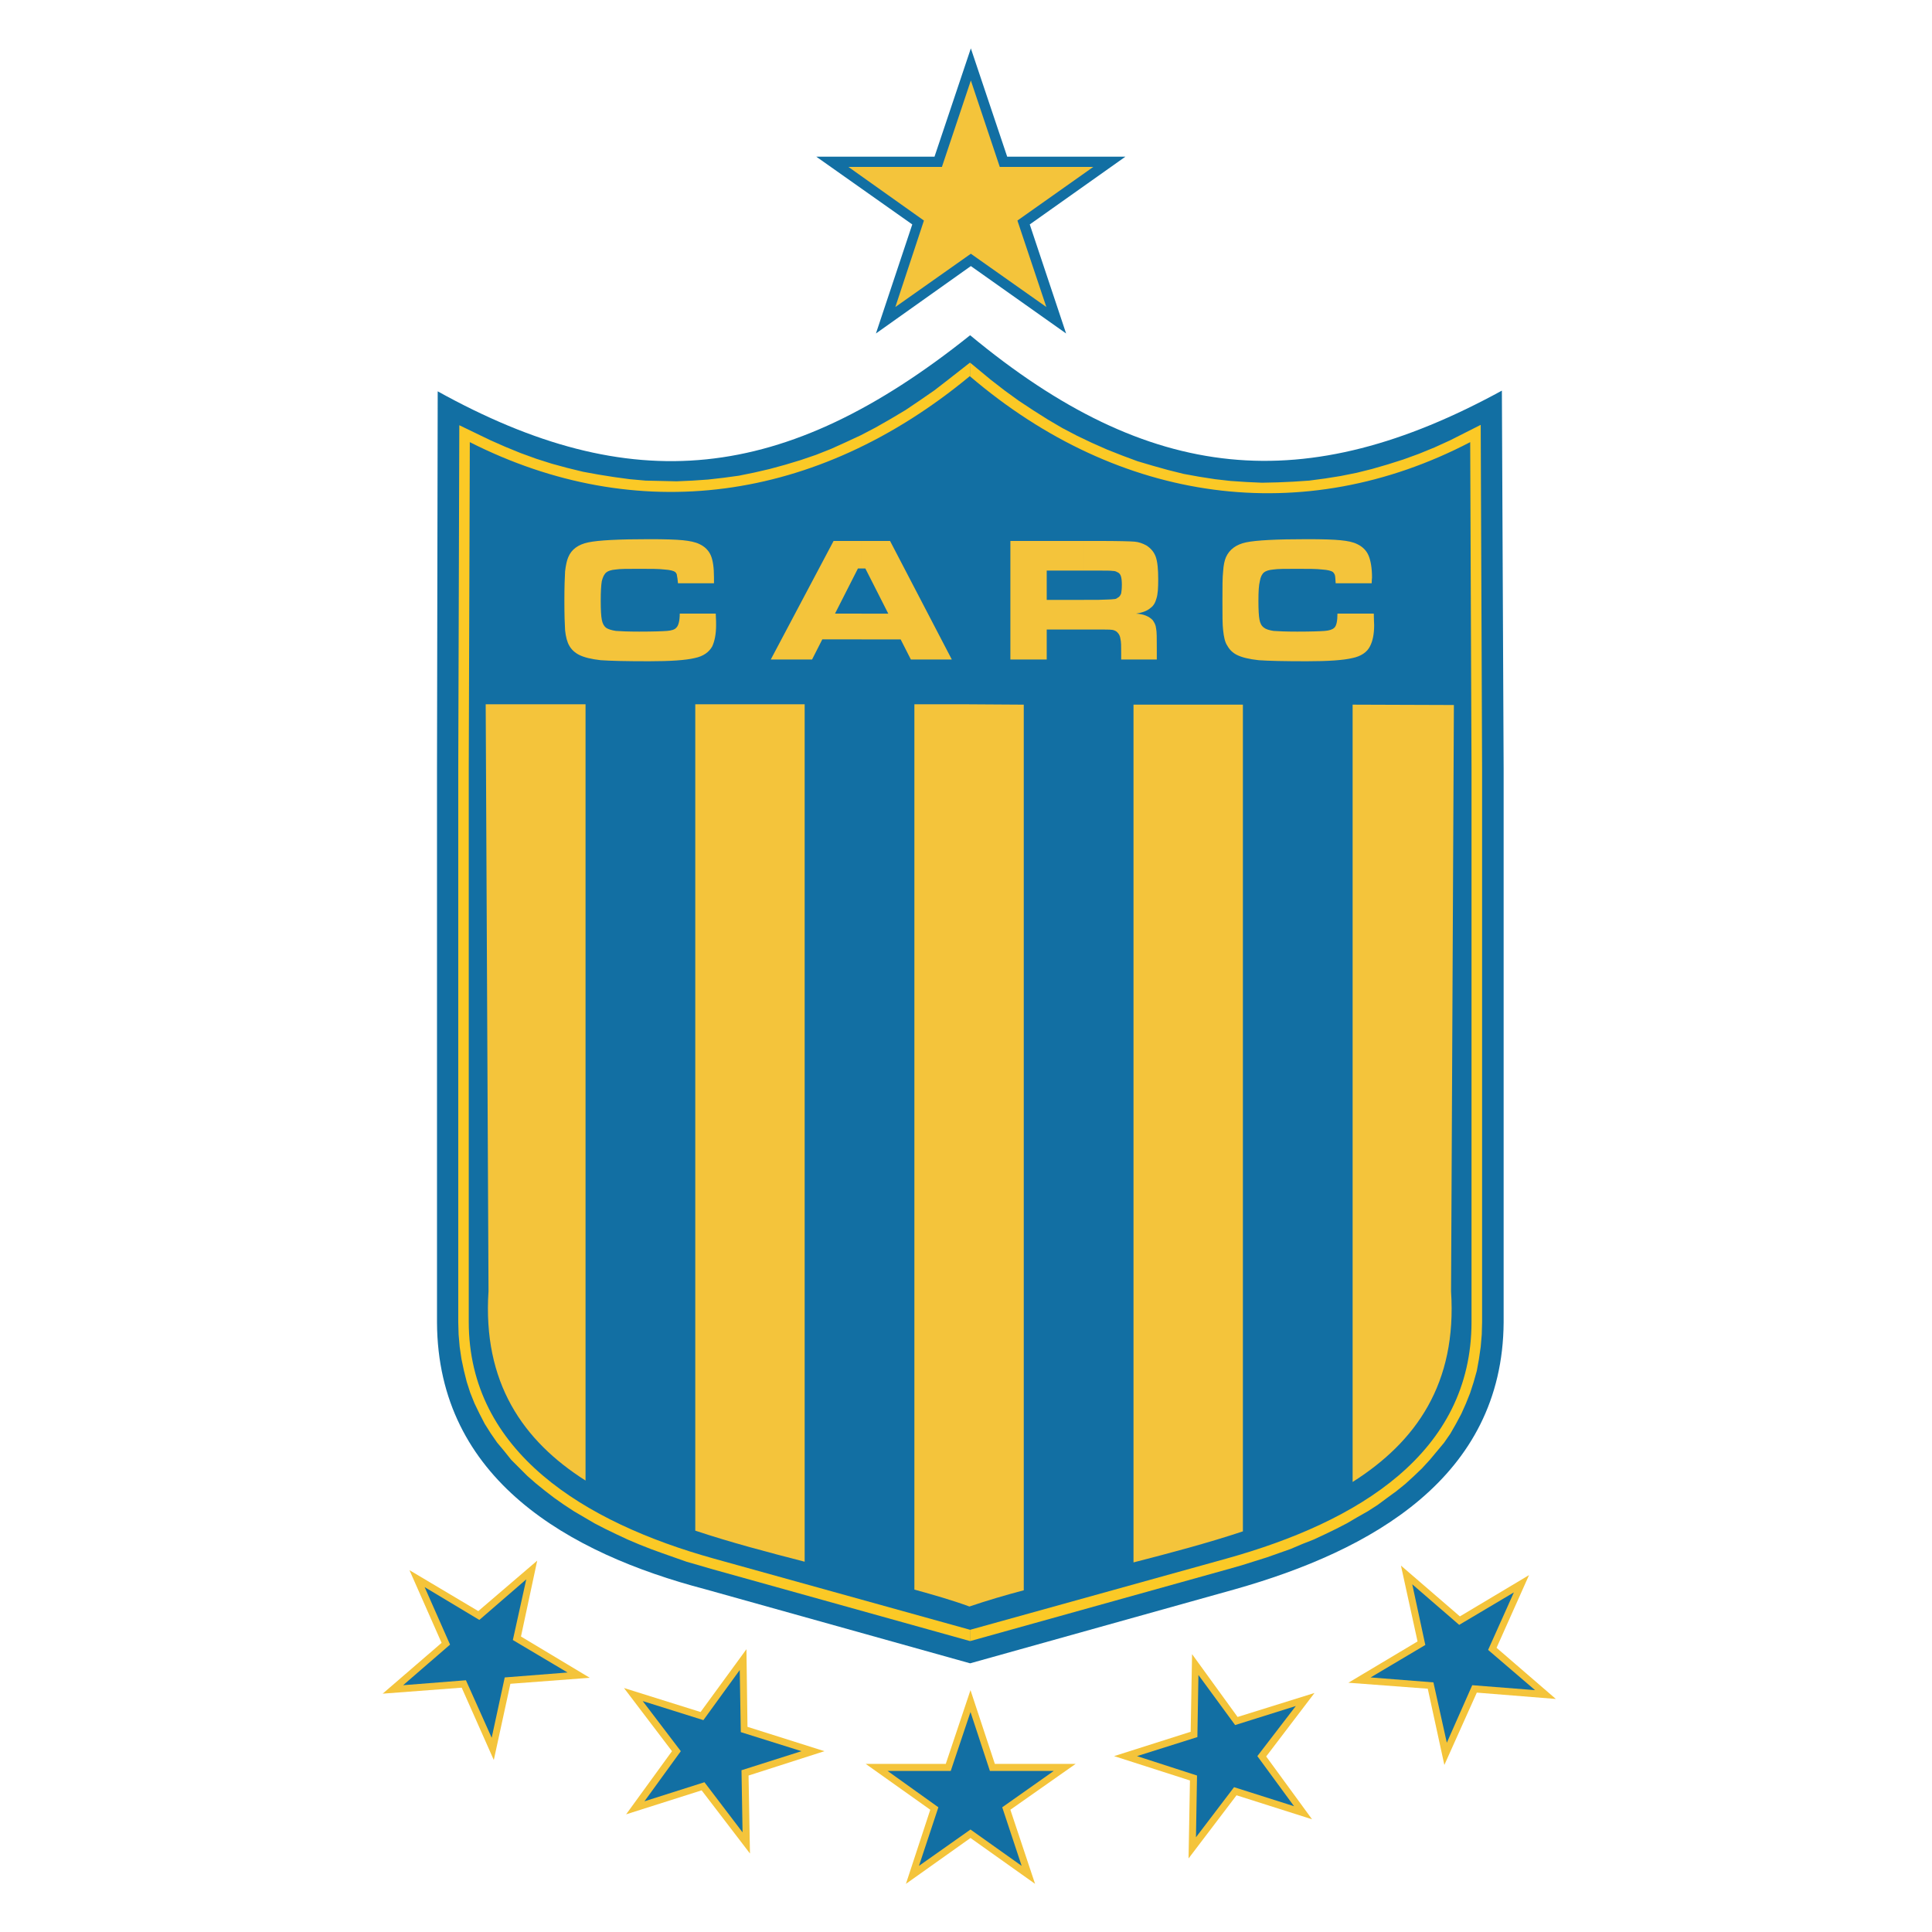 <?xml version="1.0" encoding="UTF-8" standalone="no"?>
<svg
   xmlns:dc="http://purl.org/dc/elements/1.1/"
   xmlns:cc="http://creativecommons.org/ns#"
   xmlns:rdf="http://www.w3.org/1999/02/22-rdf-syntax-ns#"
   xmlns:svg="http://www.w3.org/2000/svg"
   xmlns="http://www.w3.org/2000/svg"
   xmlns:sodipodi="http://sodipodi.sourceforge.net/DTD/sodipodi-0.dtd"
   xmlns:inkscape="http://www.inkscape.org/namespaces/inkscape"
   version="1.1"
   id="Layer_1"
   x="0px"
   y="0px"
   viewBox="0 0 1000 1000"
   xml:space="preserve"
   sodipodi:docname="Club Atletico Rosario Central Old 2.svg"
   width="1000"
   height="1000"
   inkscape:version="1.0.1 (3bc2e813f5, 2020-09-07)"><defs
   id="defs37" /><sodipodi:namedview
   pagecolor="#ffffff"
   bordercolor="#666666"
   borderopacity="1"
   objecttolerance="10"
   gridtolerance="10"
   guidetolerance="10"
   inkscape:pageopacity="0"
   inkscape:pageshadow="2"
   inkscape:window-width="1920"
   inkscape:window-height="1017"
   id="namedview35"
   showgrid="false"
   inkscape:zoom="0.4443092"
   inkscape:cx="-124.51234"
   inkscape:cy="619.69351"
   inkscape:window-x="-8"
   inkscape:window-y="-8"
   inkscape:window-maximized="1"
   inkscape:current-layer="Layer_1"
   inkscape:document-rotation="0" />















<g
   id="g880"
   transform="matrix(4.524,0,0,4.524,-1407.441,-853.863)"><path
     style="clip-rule:evenodd;fill:#126fa3;fill-rule:evenodd"
     d="m 483.139,276.709 v 63.339 c -0.121,17.762 -15.178,26.119 -30.721,30.518 -10.092,2.826 -20.225,5.652 -30.318,8.478 -10.092,-2.825 -20.224,-5.651 -30.316,-8.478 -15.542,-4.077 -30.6,-12.555 -30.68,-30.518 v -63.339 c 0.039,-14.412 0.039,-28.823 0.08,-43.195 22.082,12.231 39.563,10.658 60.916,-6.418 20.59,17.076 38.393,18.609 60.838,6.337 0.08,14.412 0.121,28.824 0.201,43.276"
     id="path2" /><path
     style="clip-rule:evenodd;fill:#fbc926;fill-rule:evenodd"
     d="m 422.1,375.209 -29.348,-8.154 c -14.774,-4.118 -28.016,-12.191 -28.016,-27.087 v -63.259 l 0.121,-37.382 c 19.055,9.648 39.643,6.983 57.203,-7.549 l 0.039,0.04 v -1.574 h -0.039 l -2.422,1.898 -1.615,1.251 -1.695,1.171 -1.615,1.09 -1.695,1.01 -1.695,0.969 -1.695,0.888 -1.736,0.808 -1.695,0.767 -1.736,0.687 -1.775,0.605 -1.736,0.524 -1.776,0.485 -1.735,0.403 -1.777,0.363 -1.775,0.242 -1.776,0.202 -1.776,0.121 -1.816,0.081 -1.776,-0.041 -1.776,-0.04 -1.816,-0.162 -1.776,-0.242 -1.776,-0.282 -1.775,-0.323 -1.817,-0.444 -1.776,-0.483 -1.775,-0.565 -1.777,-0.646 -1.775,-0.726 -1.736,-0.767 -3.512,-1.695 -0.121,39.319 v 63.298 l 0.04,1.415 0.122,1.411 0.201,1.373 0.282,1.332 0.323,1.292 0.402,1.251 0.485,1.211 0.565,1.17 0.605,1.172 0.686,1.09 0.727,1.05 0.809,0.969 0.807,1.009 0.929,0.929 0.929,0.929 0.969,0.848 1.049,0.848 1.051,0.808 1.09,0.767 1.17,0.768 1.172,0.686 1.17,0.687 1.252,0.646 1.251,0.605 1.292,0.605 1.332,0.565 1.332,0.525 1.332,0.484 1.373,0.484 1.373,0.484 1.412,0.404 1.373,0.403 29.67,8.275 v -1.296 z m 57.365,-98.5 v 63.259 c 0,15.017 -12.957,22.889 -28.016,27.087 l -29.35,8.154 v 1.292 l 29.672,-8.275 1.414,-0.403 1.412,-0.445 1.412,-0.443 1.373,-0.484 1.373,-0.484 1.332,-0.566 1.332,-0.524 1.293,-0.605 1.25,-0.605 1.252,-0.646 1.17,-0.687 1.211,-0.686 1.131,-0.728 1.09,-0.807 1.051,-0.767 1.049,-0.848 0.969,-0.888 0.928,-0.889 0.889,-0.969 0.807,-0.969 0.809,-0.969 0.727,-1.05 0.646,-1.13 0.605,-1.131 0.523,-1.171 0.484,-1.211 0.404,-1.251 0.363,-1.292 0.242,-1.332 0.203,-1.413 0.121,-1.411 0.039,-1.415 v -63.298 l -0.16,-39.36 -3.514,1.776 -1.775,0.808 -1.777,0.727 -1.775,0.646 -1.777,0.565 -1.816,0.525 -1.775,0.443 -1.816,0.363 -1.775,0.283 -1.818,0.242 -1.814,0.121 -1.777,0.08 -1.816,0.041 -1.777,-0.081 -1.816,-0.121 -1.775,-0.202 -1.816,-0.282 -1.777,-0.323 -1.775,-0.443 -1.736,-0.484 -1.775,-0.525 -1.736,-0.646 -1.736,-0.686 -1.736,-0.767 -1.695,-0.808 -1.695,-0.889 -1.654,-0.969 -1.656,-1.05 -1.654,-1.09 -1.615,-1.171 -1.615,-1.251 -2.342,-1.938 v 1.574 c 17.078,14.573 38.15,17.439 57.203,7.509 z"
     id="path4" /><path
     style="clip-rule:evenodd;fill:#f4c43b;fill-rule:evenodd"
     d="m 388.877,258.946 h 4.117 c 0.041,0.687 0.041,1.09 0.041,1.292 0,1.05 -0.162,1.856 -0.444,2.462 -0.362,0.647 -1.009,1.131 -2.018,1.333 -1.01,0.242 -2.745,0.363 -5.207,0.363 -2.584,0 -4.441,-0.041 -5.531,-0.121 -1.09,-0.122 -1.897,-0.323 -2.463,-0.605 -0.484,-0.243 -0.887,-0.606 -1.13,-1.05 -0.242,-0.404 -0.403,-1.01 -0.484,-1.776 -0.04,-0.605 -0.081,-1.736 -0.081,-3.351 0,-1.574 0.041,-2.705 0.081,-3.391 0.081,-0.687 0.202,-1.252 0.364,-1.615 0.363,-0.888 1.129,-1.453 2.301,-1.695 1.17,-0.242 3.471,-0.363 6.982,-0.363 1.736,0 3.029,0.04 3.836,0.121 0.768,0.081 1.413,0.202 1.896,0.444 0.607,0.282 1.051,0.727 1.293,1.291 0.242,0.565 0.363,1.413 0.363,2.544 v 0.645 h -4.118 c -0.04,-0.444 -0.081,-0.726 -0.121,-0.888 0,-0.162 -0.081,-0.283 -0.202,-0.404 -0.161,-0.121 -0.565,-0.242 -1.211,-0.282 -0.646,-0.081 -1.614,-0.081 -2.906,-0.081 -1.291,0 -2.221,0 -2.705,0.081 -0.484,0.04 -0.848,0.161 -1.049,0.323 -0.242,0.201 -0.404,0.525 -0.525,1.009 -0.08,0.484 -0.121,1.211 -0.121,2.261 0,1.01 0.041,1.736 0.121,2.14 0.081,0.443 0.242,0.727 0.484,0.929 0.242,0.161 0.605,0.282 1.131,0.363 0.484,0.04 1.412,0.079 2.664,0.079 1.615,0 2.664,-0.039 3.189,-0.079 0.524,-0.041 0.889,-0.162 1.049,-0.363 0.242,-0.203 0.404,-0.768 0.404,-1.616 m 20.79,-8.315 v 3.148 h -0.403 l -2.625,5.167 h 3.028 v 2.947 h -4.482 l -1.17,2.301 h -4.724 l 7.186,-13.563 z m 0,11.263 v -2.947 h 3.067 l -2.623,-5.167 h -0.444 v -3.148 h 3.271 l 7.065,13.563 h -4.684 l -1.17,-2.301 z m 25.472,-11.263 v 3.391 h -4.277 v 3.351 h 4.277 v 3.391 h -4.277 v 3.432 h -4.158 v -13.563 h 8.435 z m 0,10.132 v -3.391 h 1.535 c 1.01,-0.04 1.615,-0.04 1.816,-0.081 0.201,0 0.363,-0.04 0.484,-0.162 0.203,-0.08 0.322,-0.281 0.404,-0.483 0.041,-0.242 0.08,-0.565 0.08,-1.01 0,-0.443 -0.039,-0.767 -0.121,-1.009 -0.08,-0.202 -0.201,-0.363 -0.443,-0.444 -0.121,-0.08 -0.283,-0.121 -0.484,-0.121 -0.203,-0.04 -0.809,-0.04 -1.736,-0.04 h -1.535 v -3.391 h 1.576 c 2.34,0 3.754,0.041 4.197,0.08 0.484,0.041 0.93,0.202 1.373,0.444 0.484,0.323 0.848,0.727 1.051,1.292 0.201,0.565 0.281,1.413 0.281,2.583 0,0.969 -0.041,1.696 -0.201,2.181 -0.121,0.443 -0.324,0.848 -0.685,1.09 -0.365,0.322 -0.889,0.524 -1.656,0.645 0.887,0.04 1.494,0.323 1.897,0.727 0.203,0.283 0.365,0.565 0.404,0.969 0.08,0.362 0.08,1.131 0.08,2.301 v 1.252 h -4.076 v -0.727 c 0,-0.768 0,-1.292 -0.082,-1.615 -0.039,-0.322 -0.16,-0.564 -0.322,-0.727 -0.121,-0.161 -0.363,-0.282 -0.605,-0.322 -0.281,-0.041 -0.848,-0.041 -1.695,-0.041 z m 28.986,-1.817 h 4.158 c 0,0.687 0.041,1.09 0.041,1.292 0,1.05 -0.162,1.856 -0.486,2.462 -0.322,0.647 -1.008,1.131 -2.018,1.333 -1.01,0.242 -2.746,0.363 -5.207,0.363 -2.584,0 -4.4,-0.041 -5.49,-0.121 -1.131,-0.122 -1.938,-0.323 -2.504,-0.605 -0.484,-0.243 -0.848,-0.606 -1.09,-1.05 -0.281,-0.404 -0.402,-1.01 -0.484,-1.776 -0.08,-0.605 -0.08,-1.736 -0.08,-3.351 0,-1.574 0,-2.705 0.08,-3.391 0.041,-0.687 0.162,-1.252 0.324,-1.615 0.402,-0.888 1.17,-1.453 2.301,-1.695 1.17,-0.242 3.471,-0.363 6.982,-0.363 1.777,0 3.027,0.04 3.836,0.121 0.807,0.081 1.414,0.202 1.897,0.444 0.605,0.282 1.051,0.727 1.293,1.291 0.242,0.565 0.402,1.413 0.402,2.544 0,0.04 -0.039,0.282 -0.039,0.645 h -4.119 c -0.039,-0.444 -0.039,-0.726 -0.08,-0.888 -0.039,-0.162 -0.121,-0.283 -0.242,-0.404 -0.16,-0.121 -0.564,-0.242 -1.211,-0.282 -0.645,-0.081 -1.615,-0.081 -2.906,-0.081 -1.291,0 -2.18,0 -2.705,0.081 -0.484,0.04 -0.848,0.161 -1.049,0.323 -0.242,0.201 -0.404,0.525 -0.484,1.009 -0.121,0.484 -0.162,1.211 -0.162,2.261 0,1.01 0.041,1.736 0.121,2.14 0.08,0.443 0.242,0.727 0.525,0.929 0.201,0.161 0.565,0.282 1.09,0.363 0.525,0.04 1.412,0.079 2.705,0.079 1.574,0 2.623,-0.039 3.148,-0.079 0.525,-0.041 0.889,-0.162 1.09,-0.363 0.242,-0.203 0.363,-0.768 0.363,-1.616"
     id="path6" /><polygon
     style="clip-rule:evenodd;fill:#f4c43b;fill-rule:evenodd"
     points="447.25,392.447 438.572,389.661 447.332,386.876 447.492,377.994 452.701,385.181 461.5,382.436 455.971,389.701 461.219,396.888 452.58,394.143 447.09,401.368 "
     id="polygon8" /><polygon
     style="clip-rule:evenodd;fill:#126fa3;fill-rule:evenodd"
     points="448.059,391.882 441.195,389.661 448.1,387.482 448.219,380.376 452.418,386.108 459.361,383.929 454.961,389.661 459.16,395.394 452.297,393.214 447.938,398.946 "
     id="polygon10" /><polygon
     style="clip-rule:evenodd;fill:#f4c43b;fill-rule:evenodd"
     points="396.749,391.882 405.428,389.096 396.627,386.311 396.507,377.43 391.259,384.615 382.498,381.87 387.988,389.096 382.74,396.322 391.38,393.577 396.91,400.804 "
     id="polygon12" /><polygon
     style="clip-rule:evenodd;fill:#126fa3;fill-rule:evenodd"
     points="395.941,391.276 402.805,389.096 395.861,386.916 395.74,379.811 391.582,385.544 384.639,383.363 388.998,389.096 384.84,394.829 391.703,392.648 396.063,398.381 "
     id="polygon14" /><polygon
     style="clip-rule:evenodd;fill:#f4c43b;fill-rule:evenodd"
     points="474.459,381.95 465.377,381.265 473.289,376.541 471.391,367.862 478.133,373.675 486.045,368.952 482.33,377.268 489.113,383.121 480.07,382.396 476.357,390.672 "
     id="polygon16" /><polygon
     style="clip-rule:evenodd;fill:#126fa3;fill-rule:evenodd"
     points="475.105,381.225 467.92,380.659 474.178,376.945 472.684,370.002 478.053,374.645 484.31,370.931 481.363,377.51 486.732,382.112 479.547,381.547 476.639,388.127 "
     id="polygon18" /><polygon
     style="clip-rule:evenodd;fill:#f4c43b;fill-rule:evenodd"
     points="369.5,381.386 378.582,380.699 370.711,375.977 372.568,367.297 365.826,373.069 357.954,368.387 361.628,376.703 354.887,382.516 363.929,381.83 367.602,390.105 "
     id="polygon20" /><polygon
     style="clip-rule:evenodd;fill:#126fa3;fill-rule:evenodd"
     points="368.853,380.659 376.039,380.094 369.782,376.379 371.316,369.436 365.947,374.079 359.689,370.324 362.597,376.904 357.228,381.547 364.413,380.982 367.36,387.561 "
     id="polygon22" /><polygon
     style="clip-rule:evenodd;fill:#f4c43b;fill-rule:evenodd"
     points="417.539,395.797 410.151,390.549 419.314,390.549 422.141,382.112 424.928,390.549 434.172,390.549 426.703,395.797 429.529,404.275 422.141,399.027 414.754,404.275 "
     id="polygon24" /><polygon
     style="clip-rule:evenodd;fill:#126fa3;fill-rule:evenodd"
     points="418.467,395.515 412.654,391.357 419.881,391.357 422.141,384.615 424.361,391.357 431.668,391.357 425.773,395.515 427.994,402.216 422.141,398.059 416.247,402.216 "
     id="polygon26" /><polygon
     style="clip-rule:evenodd;fill:#126fa3;fill-rule:evenodd"
     points="415.48,214.419 404.5,206.668 418.023,206.668 422.182,194.275 426.34,206.668 439.863,206.668 428.922,214.419 433.08,226.894 422.182,219.183 411.322,226.894 "
     id="polygon28" /><polygon
     style="clip-rule:evenodd;fill:#f4c43b;fill-rule:evenodd"
     points="416.813,213.975 408.174,207.839 418.871,207.839 422.182,197.948 425.492,207.839 436.189,207.839 427.51,213.975 430.82,223.866 422.182,217.771 413.543,223.866 "
     id="polygon30" /><path
     style="clip-rule:evenodd;fill:#f4c43b;fill-rule:evenodd"
     d="m 390.653,269.321 h 12.515 v 98.097 c -4.239,-1.09 -8.518,-2.22 -12.515,-3.553 z m 37.583,0.04 -6.297,-0.04 h -6.217 v 101.286 c 2.18,0.604 4.319,1.211 6.297,1.938 2.02,-0.686 4.078,-1.292 6.217,-1.857 z m 25.071,0 h -12.516 v 98.138 c 4.24,-1.091 8.518,-2.221 12.516,-3.553 z m 24.14,0.041 -11.586,-0.041 v 88.934 c 7.266,-4.603 11.949,-11.264 11.262,-21.8 z m -110.773,-0.081 h 11.424 v 88.812 c -7.186,-4.562 -11.787,-11.223 -11.101,-21.678 z"
     id="path32" /></g>
</svg>
